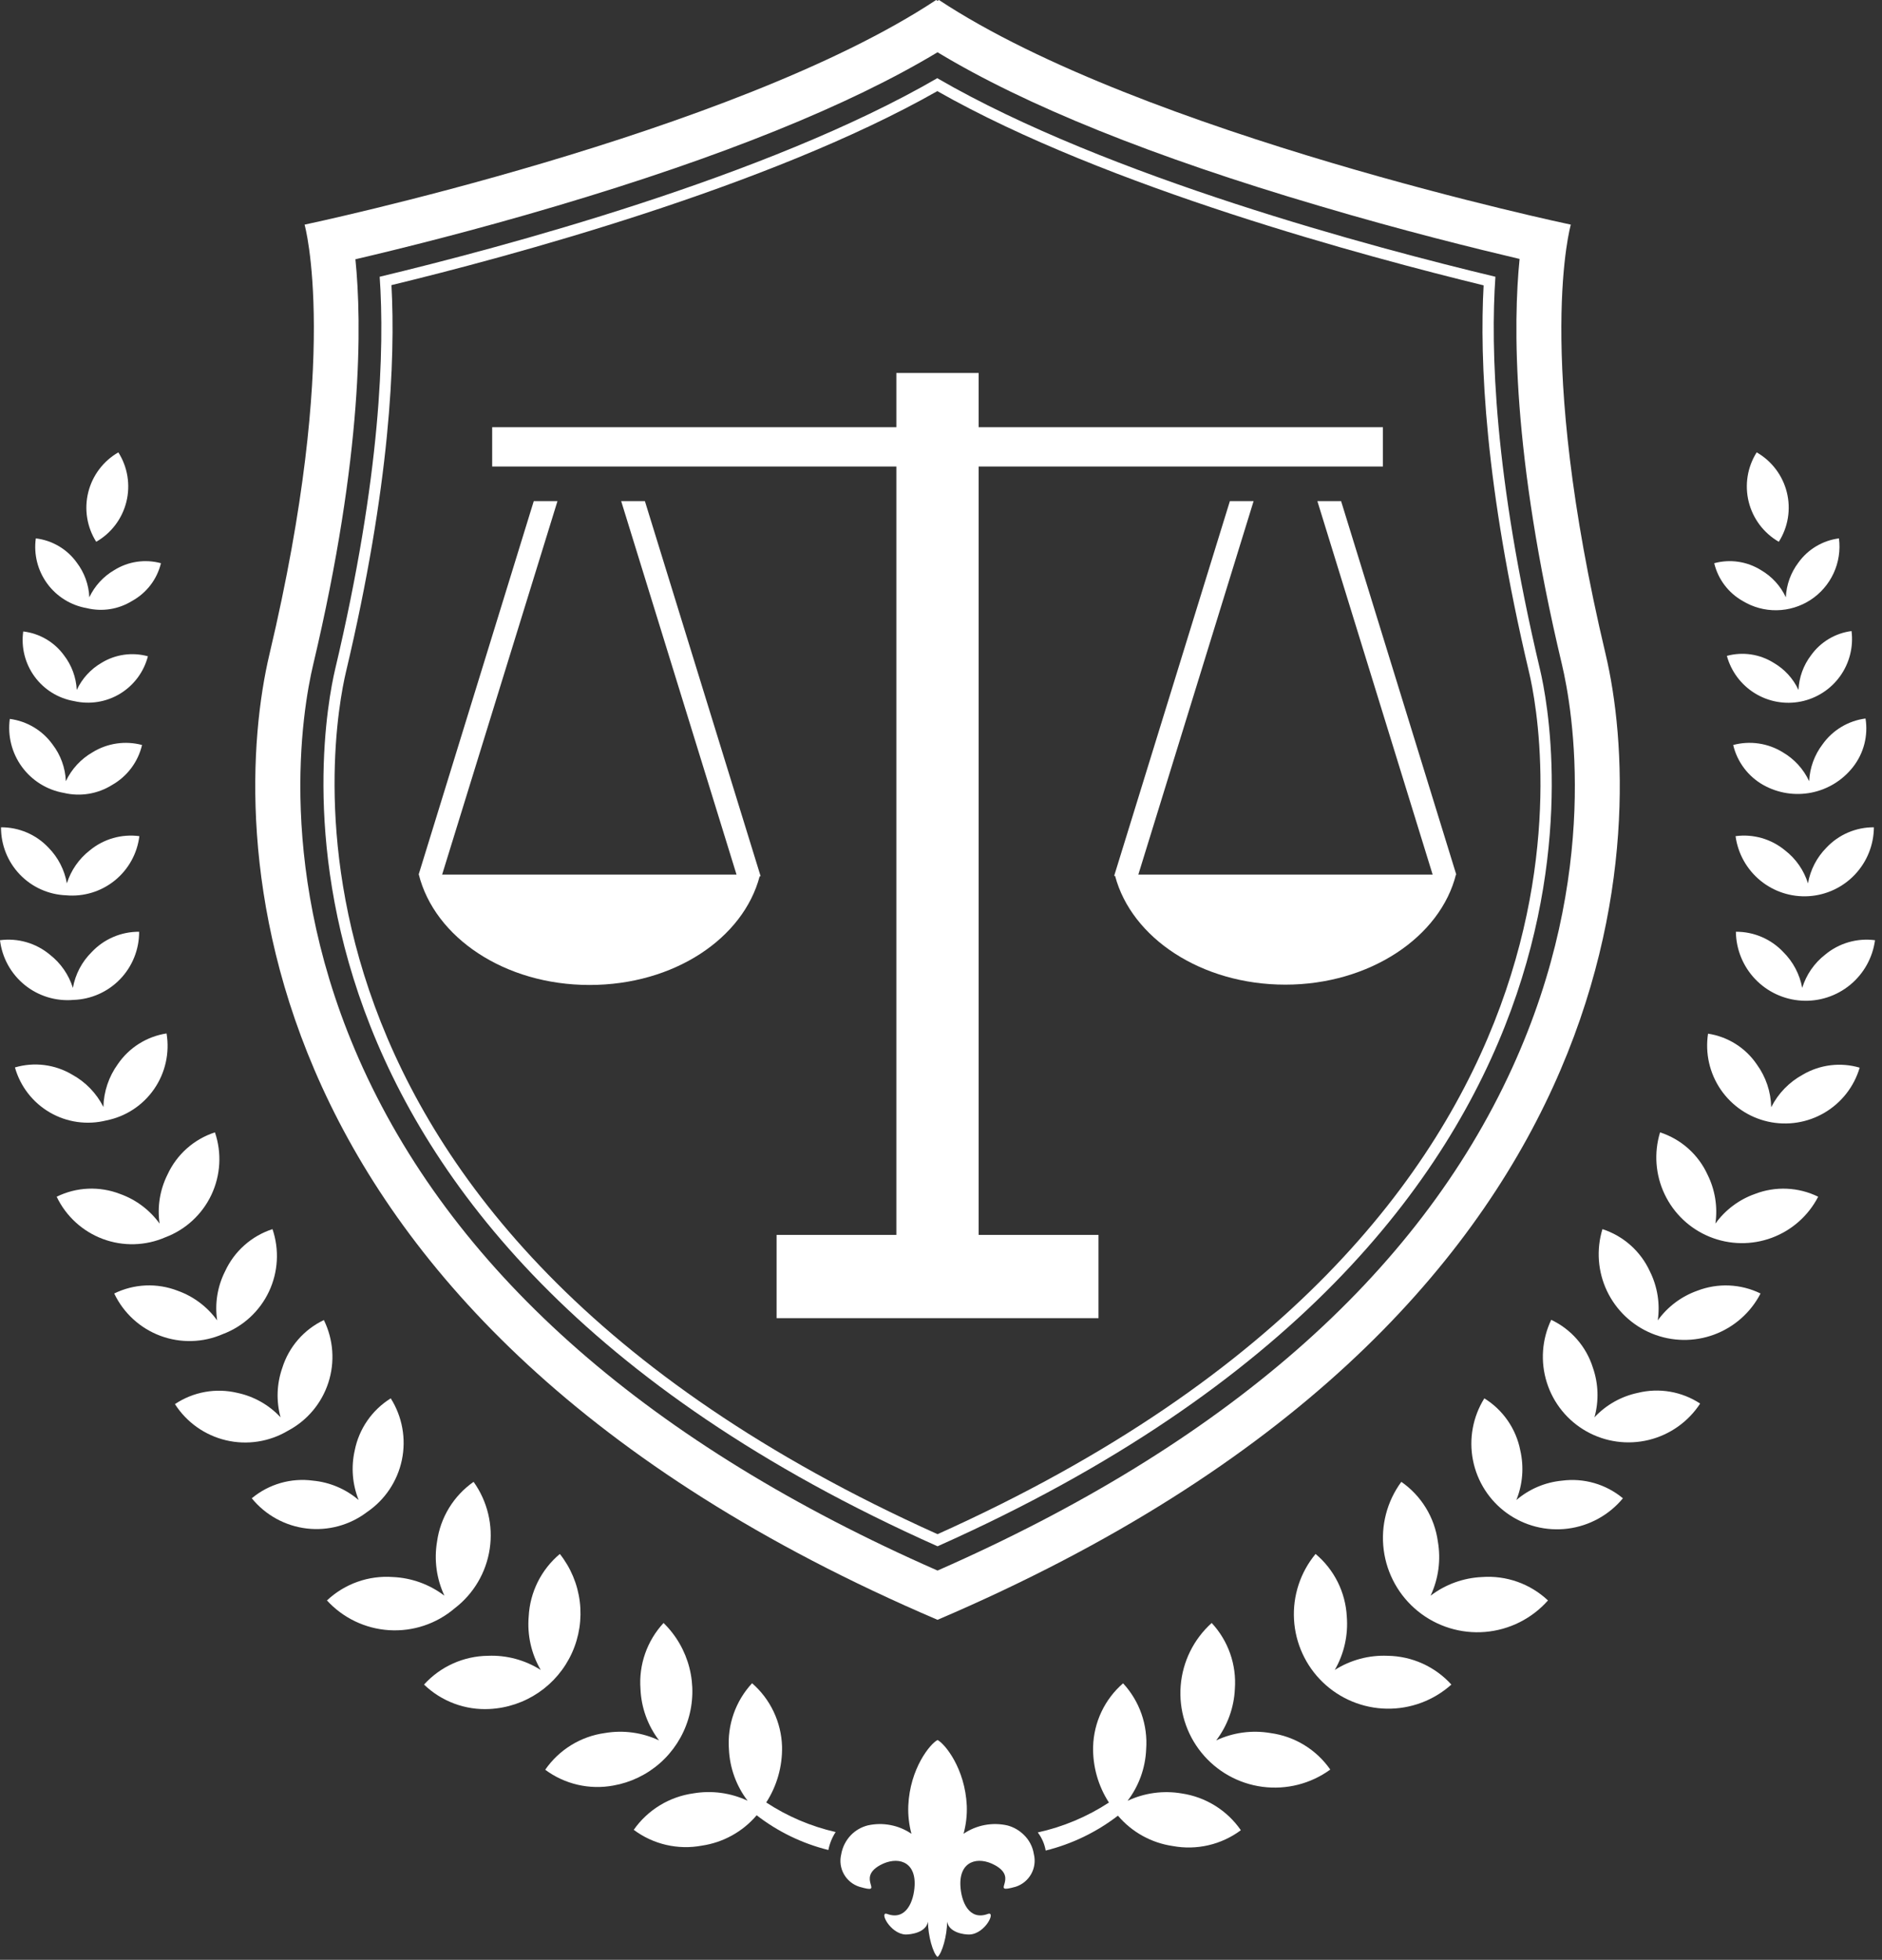 <svg width="219" height="228" viewBox="0 0 219 228" fill="none" xmlns="http://www.w3.org/2000/svg">
<rect x="0" y="0" width="219" height="228" fill="#333333" stroke="none"/>
<path d="M109.097 6.08C119.317 12.262 134.219 18.269 153.399 23.917C163.214 26.833 171.797 28.939 176.828 30.126C176.083 37.55 175.908 52.755 181.75 77.279C183.01 82.578 186.303 101.628 175.964 124.248C164.925 148.414 142.416 168.081 109.097 182.716C75.77 168.081 53.279 148.414 42.231 124.248C31.929 101.665 35.185 82.615 36.445 77.316C42.259 52.792 42.112 37.586 41.357 30.163C46.426 28.976 54.981 26.87 64.796 23.954C83.966 18.269 98.832 12.262 109.097 6.08ZM109.263 0L109.097 0.092L108.932 0C85.282 15.638 35.443 26.134 35.443 26.134C35.443 26.134 39.683 40.99 31.358 76.102C26.658 95.916 26.455 153.133 109.097 188.447C191.73 153.133 191.528 95.916 186.837 76.102C178.502 40.99 182.789 26.134 182.789 26.134C182.789 26.134 132.941 15.638 109.263 0Z" fill="white"/>
<path d="M109.098 10.615C128.829 21.829 159.277 29.933 172.643 33.198C172.165 41.873 172.781 56.481 177.932 78.217C179.459 84.656 190.433 141.928 109.098 178.484C27.753 141.928 38.736 84.629 40.254 78.19C45.414 56.453 46.021 41.845 45.552 33.171C58.909 29.933 89.357 21.801 109.098 10.588M109.098 9.079C89.237 20.605 58.136 28.847 44.182 32.196C44.752 40.475 44.356 55.285 38.984 77.923C37.448 84.528 26.235 142.959 109.098 179.892C191.988 142.959 180.775 84.528 179.211 77.914C173.839 55.276 173.443 40.475 174.014 32.196C160.059 28.857 128.939 20.614 109.098 9.116V9.079Z" fill="white"/>
<path d="M202.778 69.911C203.971 70.638 205.345 71.014 206.742 70.994C208.139 70.974 209.502 70.561 210.674 69.8C211.846 69.04 212.779 67.963 213.366 66.696C213.953 65.428 214.17 64.02 213.992 62.635C213.054 62.755 212.152 63.068 211.34 63.552C210.528 64.036 209.824 64.682 209.273 65.45C208.388 66.617 207.878 68.025 207.81 69.488C207.191 68.161 206.179 67.057 204.912 66.323C204.11 65.823 203.213 65.494 202.278 65.356C201.342 65.218 200.388 65.275 199.476 65.523C199.696 66.442 200.103 67.305 200.671 68.06C201.239 68.815 201.956 69.445 202.778 69.911Z" fill="white"/>
<path d="M15.371 69.911C14.591 70.395 13.722 70.718 12.815 70.862C11.909 71.005 10.982 70.967 10.091 70.748C8.244 70.427 6.595 69.402 5.49 67.888C4.385 66.375 3.91 64.491 4.167 62.635C5.113 62.747 6.025 63.056 6.846 63.54C7.666 64.025 8.377 64.675 8.932 65.45C9.82 66.615 10.331 68.024 10.395 69.488C11.021 68.163 12.034 67.06 13.301 66.323C14.102 65.823 14.997 65.493 15.931 65.356C16.865 65.218 17.818 65.275 18.729 65.523C18.504 66.447 18.09 67.315 17.512 68.07C16.933 68.826 16.204 69.453 15.371 69.911Z" fill="white"/>
<path d="M210.745 76.231C209.856 77.396 209.346 78.805 209.282 80.269C208.665 78.941 207.653 77.836 206.384 77.105C205.582 76.604 204.685 76.275 203.75 76.137C202.814 75.999 201.86 76.056 200.948 76.304C201.444 78.113 202.606 79.667 204.202 80.653C205.797 81.638 207.707 81.983 209.547 81.617C211.386 81.251 213.018 80.201 214.115 78.679C215.211 77.157 215.69 75.276 215.455 73.416C214.518 73.537 213.617 73.849 212.807 74.333C211.997 74.818 211.295 75.463 210.745 76.231Z" fill="white"/>
<path d="M7.442 76.231C8.339 77.393 8.859 78.802 8.932 80.269C9.549 78.941 10.561 77.836 11.829 77.105C12.627 76.618 13.517 76.301 14.442 76.171C15.367 76.041 16.31 76.102 17.211 76.35C16.741 78.166 15.581 79.727 13.978 80.701C12.376 81.675 10.456 81.985 8.628 81.566C6.781 81.249 5.13 80.226 4.025 78.714C2.919 77.201 2.445 75.317 2.704 73.462C3.642 73.573 4.546 73.876 5.362 74.352C6.177 74.829 6.885 75.468 7.442 76.231Z" fill="white"/>
<path d="M212.079 86.598C211.137 87.835 210.595 89.331 210.524 90.884C209.868 89.475 208.796 88.3 207.452 87.518C206.599 86.991 205.647 86.644 204.655 86.499C203.663 86.353 202.652 86.412 201.684 86.671C201.916 87.647 202.346 88.564 202.95 89.365C203.553 90.166 204.315 90.834 205.189 91.326C206.893 92.281 208.882 92.594 210.797 92.21C212.712 91.825 214.426 90.767 215.629 89.228C216.247 88.439 216.695 87.531 216.945 86.561C217.195 85.591 217.242 84.579 217.083 83.59C216.087 83.719 215.128 84.054 214.267 84.571C213.406 85.089 212.661 85.779 212.079 86.598Z" fill="white"/>
<path d="M6.108 86.598C7.058 87.831 7.601 89.329 7.663 90.884C8.33 89.471 9.415 88.295 10.772 87.518C11.624 86.992 12.574 86.647 13.564 86.501C14.554 86.355 15.563 86.413 16.53 86.671C16.3 87.646 15.871 88.563 15.27 89.364C14.668 90.165 13.907 90.833 13.035 91.326C12.208 91.843 11.288 92.19 10.326 92.348C9.364 92.506 8.381 92.471 7.433 92.246C5.473 91.904 3.722 90.817 2.549 89.211C1.375 87.605 0.871 85.606 1.141 83.636C2.127 83.765 3.076 84.094 3.93 84.603C4.785 85.113 5.526 85.791 6.108 86.598Z" fill="white"/>
<path d="M210.385 102.769C209.91 101.242 208.975 99.9 207.709 98.924C206.915 98.269 205.995 97.784 205.006 97.501C204.016 97.217 202.979 97.141 201.959 97.277C202.234 99.304 203.267 101.151 204.85 102.447C206.432 103.742 208.447 104.39 210.488 104.259C212.529 104.129 214.445 103.23 215.85 101.743C217.254 100.256 218.043 98.292 218.057 96.247C217.024 96.24 216.001 96.446 215.051 96.853C214.101 97.26 213.246 97.858 212.538 98.611C211.413 99.745 210.661 101.196 210.385 102.769Z" fill="white"/>
<path d="M7.782 102.769C8.261 101.244 9.195 99.902 10.459 98.924C11.254 98.268 12.176 97.784 13.166 97.5C14.157 97.217 15.196 97.141 16.217 97.277C15.968 99.305 14.94 101.157 13.35 102.44C11.761 103.724 9.734 104.34 7.699 104.158C5.656 104.081 3.722 103.213 2.308 101.737C0.893 100.26 0.108 98.292 0.119 96.247C1.152 96.241 2.175 96.448 3.125 96.855C4.075 97.261 4.93 97.859 5.639 98.611C6.758 99.747 7.506 101.198 7.782 102.769Z" fill="white"/>
<path d="M212.392 111.057C211.123 112.042 210.188 113.395 209.715 114.93C209.425 113.349 208.658 111.895 207.516 110.763C206.808 110.011 205.953 109.412 205.003 109.006C204.053 108.599 203.03 108.392 201.997 108.399C202.023 110.452 202.825 112.42 204.241 113.906C205.658 115.393 207.585 116.288 209.635 116.413C211.684 116.538 213.705 115.882 215.292 114.578C216.878 113.274 217.912 111.418 218.187 109.383C217.158 109.247 216.111 109.326 215.114 109.614C214.117 109.902 213.19 110.393 212.392 111.057Z" fill="white"/>
<path d="M5.795 111.057C7.064 112.045 8.001 113.396 8.481 114.93C8.763 113.348 9.528 111.892 10.671 110.763C11.379 110.011 12.234 109.412 13.184 109.006C14.133 108.599 15.157 108.392 16.19 108.399C16.198 110.455 15.404 112.434 13.977 113.915C12.55 115.395 10.601 116.261 8.546 116.328C6.499 116.505 4.463 115.88 2.868 114.584C1.274 113.288 0.245 111.423 0 109.383C1.029 109.247 2.076 109.325 3.073 109.613C4.07 109.901 4.997 110.393 5.795 111.057Z" fill="white"/>
<path d="M209.788 125.021C208.205 125.881 206.921 127.203 206.108 128.811C206.071 127.02 205.487 125.283 204.434 123.834C203.786 122.879 202.947 122.068 201.97 121.452C200.993 120.836 199.9 120.429 198.759 120.256C198.407 122.527 198.931 124.847 200.225 126.747C201.52 128.646 203.488 129.982 205.73 130.485C207.973 130.988 210.323 130.62 212.304 129.455C214.286 128.29 215.751 126.416 216.402 124.211C215.303 123.887 214.149 123.792 213.011 123.931C211.874 124.071 210.777 124.441 209.788 125.021Z" fill="white"/>
<path d="M8.398 125.021C9.963 125.878 11.23 127.19 12.032 128.783C12.074 126.993 12.657 125.258 13.706 123.807C14.356 122.853 15.195 122.043 16.172 121.428C17.148 120.812 18.241 120.404 19.382 120.228C19.758 122.494 19.238 124.817 17.931 126.705C16.624 128.594 14.634 129.9 12.381 130.347C10.154 130.907 7.796 130.577 5.809 129.426C3.821 128.275 2.361 126.394 1.738 124.184C2.846 123.857 4.01 123.763 5.156 123.907C6.302 124.051 7.406 124.431 8.398 125.021Z" fill="white"/>
<path d="M204.213 138.902C202.365 139.556 200.76 140.76 199.614 142.351C199.895 140.401 199.574 138.411 198.694 136.648C198.164 135.492 197.399 134.459 196.449 133.613C195.499 132.768 194.384 132.129 193.175 131.736C192.446 134.117 192.635 136.685 193.704 138.934C194.773 141.183 196.645 142.951 198.951 143.889C201.257 144.828 203.832 144.87 206.167 144.006C208.503 143.143 210.431 141.437 211.573 139.224C210.434 138.666 209.193 138.349 207.927 138.294C206.66 138.239 205.396 138.445 204.213 138.902Z" fill="white"/>
<path d="M13.973 138.902C15.819 139.56 17.423 140.763 18.572 142.351C18.287 140.401 18.608 138.41 19.492 136.648C20.023 135.492 20.787 134.459 21.737 133.613C22.687 132.768 23.802 132.129 25.011 131.736C25.823 134.121 25.674 136.729 24.598 139.007C23.522 141.285 21.602 143.055 19.244 143.943C16.935 144.949 14.325 145.02 11.966 144.139C9.606 143.259 7.681 141.497 6.595 139.224C7.736 138.663 8.981 138.345 10.25 138.29C11.52 138.235 12.788 138.443 13.973 138.902Z" fill="white"/>
<path d="M197.508 150.161C195.659 150.816 194.055 152.019 192.908 153.611C193.189 151.66 192.868 149.671 191.988 147.907C191.458 146.752 190.694 145.718 189.744 144.873C188.794 144.027 187.679 143.388 186.469 142.995C185.741 145.376 185.929 147.944 186.998 150.193C188.067 152.442 189.939 154.21 192.245 155.149C194.552 156.087 197.126 156.129 199.462 155.266C201.797 154.402 203.726 152.696 204.867 150.483C203.729 149.925 202.487 149.609 201.221 149.553C199.955 149.498 198.69 149.705 197.508 150.161Z" fill="white"/>
<path d="M20.67 150.161C22.516 150.819 24.12 152.022 25.269 153.611C24.98 151.66 25.301 149.668 26.189 147.907C26.72 146.752 27.484 145.718 28.434 144.873C29.384 144.027 30.499 143.388 31.708 142.995C32.52 145.381 32.371 147.988 31.295 150.266C30.219 152.544 28.299 154.314 25.941 155.202C23.633 156.213 21.021 156.286 18.66 155.406C16.299 154.525 14.374 152.759 13.292 150.483C14.433 149.923 15.678 149.605 16.947 149.549C18.217 149.494 19.485 149.702 20.67 150.161Z" fill="white"/>
<path d="M190.572 162.046C188.643 162.455 186.886 163.447 185.54 164.889C186.07 162.99 186.006 160.974 185.356 159.112C184.976 157.9 184.35 156.78 183.515 155.822C182.681 154.864 181.657 154.089 180.509 153.547C179.419 155.828 179.237 158.437 180 160.847C180.762 163.258 182.412 165.288 184.616 166.526C186.82 167.765 189.412 168.119 191.867 167.518C194.322 166.917 196.457 165.405 197.839 163.288C196.779 162.591 195.586 162.121 194.336 161.907C193.085 161.694 191.804 161.741 190.572 162.046Z" fill="white"/>
<path d="M27.624 162.046C29.55 162.454 31.304 163.447 32.646 164.888C32.129 162.996 32.199 160.991 32.849 159.139C33.228 157.928 33.853 156.808 34.686 155.85C35.519 154.893 36.54 154.117 37.687 153.574C38.803 155.843 38.99 158.458 38.208 160.862C37.427 163.267 35.738 165.272 33.502 166.452C31.337 167.741 28.755 168.139 26.302 167.56C23.85 166.982 21.718 165.473 20.357 163.352C21.412 162.644 22.603 162.163 23.853 161.938C25.104 161.713 26.388 161.75 27.624 162.046Z" fill="white"/>
<path d="M181.769 172.257C179.806 172.442 177.949 173.229 176.452 174.511C177.19 172.683 177.35 170.674 176.912 168.752C176.671 167.506 176.174 166.324 175.454 165.279C174.734 164.234 173.805 163.349 172.726 162.681C171.388 164.825 170.915 167.397 171.402 169.877C171.89 172.357 173.301 174.559 175.351 176.037C177.401 177.515 179.936 178.158 182.443 177.838C184.949 177.517 187.24 176.255 188.852 174.308C187.877 173.496 186.744 172.895 185.525 172.542C184.306 172.189 183.027 172.092 181.769 172.257Z" fill="white"/>
<path d="M36.428 172.257C38.387 172.444 40.24 173.231 41.735 174.511C41.002 172.682 40.842 170.674 41.275 168.752C41.52 167.506 42.019 166.324 42.741 165.28C43.462 164.235 44.392 163.351 45.47 162.681C46.815 164.813 47.279 167.385 46.764 169.853C46.249 172.32 44.795 174.492 42.71 175.909C40.704 177.434 38.183 178.12 35.681 177.821C33.178 177.522 30.89 176.263 29.299 174.308C30.279 173.49 31.42 172.885 32.647 172.532C33.875 172.179 35.162 172.085 36.428 172.257Z" fill="white"/>
<path d="M172.45 183.47C170.282 183.567 168.196 184.325 166.47 185.641C167.394 183.674 167.689 181.471 167.317 179.331C167.127 177.943 166.651 176.611 165.919 175.417C165.188 174.223 164.217 173.194 163.067 172.395C161.39 174.671 160.655 177.507 161.016 180.311C161.376 183.115 162.804 185.673 165.003 187.451C167.202 189.228 170.001 190.09 172.819 189.856C175.637 189.621 178.256 188.309 180.131 186.193C179.109 185.231 177.899 184.493 176.576 184.024C175.254 183.555 173.849 183.367 172.45 183.47Z" fill="white"/>
<path d="M45.727 183.47C47.898 183.567 49.987 184.325 51.715 185.641C50.794 183.674 50.495 181.472 50.86 179.331C51.053 177.944 51.53 176.613 52.261 175.419C52.993 174.226 53.962 173.196 55.11 172.395C56.724 174.655 57.397 177.454 56.985 180.201C56.573 182.947 55.109 185.426 52.902 187.113C50.789 188.914 48.059 189.824 45.288 189.653C42.517 189.481 39.921 188.241 38.046 186.193C39.068 185.231 40.278 184.493 41.6 184.024C42.923 183.555 44.328 183.367 45.727 183.47Z" fill="white"/>
<path d="M161.476 192.632C159.304 192.539 157.157 193.114 155.322 194.279C156.408 192.396 156.895 190.227 156.72 188.06C156.647 186.663 156.286 185.295 155.661 184.044C155.036 182.792 154.16 181.682 153.087 180.784C151.317 182.921 150.422 185.648 150.579 188.417C150.736 191.187 151.935 193.795 153.935 195.718C155.934 197.64 158.587 198.736 161.361 198.785C164.135 198.834 166.824 197.832 168.89 195.98C167.95 194.944 166.807 194.111 165.531 193.535C164.256 192.959 162.875 192.652 161.476 192.632Z" fill="white"/>
<path d="M56.766 192.632C58.937 192.54 61.084 193.115 62.92 194.279C61.826 192.399 61.337 190.227 61.522 188.06C61.593 186.663 61.952 185.296 62.575 184.044C63.199 182.792 64.074 181.683 65.146 180.784C66.416 182.388 67.219 184.311 67.468 186.342C67.717 188.373 67.401 190.433 66.557 192.297C65.712 194.16 64.37 195.755 62.679 196.906C60.987 198.057 59.012 198.72 56.968 198.823C55.57 198.897 54.172 198.683 52.86 198.194C51.548 197.705 50.351 196.952 49.342 195.98C50.283 194.942 51.428 194.109 52.706 193.533C53.983 192.957 55.365 192.65 56.766 192.632Z" fill="white"/>
<path d="M147.834 201.62C145.693 201.255 143.491 201.553 141.524 202.475C142.84 200.746 143.598 198.657 143.695 196.487C143.797 195.091 143.611 193.69 143.147 192.37C142.683 191.05 141.952 189.839 141 188.815C138.906 190.696 137.614 193.309 137.391 196.115C137.168 198.921 138.031 201.705 139.801 203.893C141.572 206.082 144.114 207.507 146.905 207.874C149.696 208.242 152.521 207.524 154.798 205.869C153.996 204.717 152.962 203.743 151.763 203.012C150.564 202.28 149.226 201.806 147.834 201.62Z" fill="white"/>
<path d="M70.38 201.62C72.522 201.253 74.724 201.551 76.691 202.475C75.373 200.748 74.619 198.657 74.529 196.487C74.425 195.092 74.609 193.691 75.072 192.37C75.534 191.05 76.263 189.84 77.215 188.815C78.68 190.245 79.721 192.051 80.225 194.035C80.729 196.019 80.676 198.104 80.071 200.059C79.466 202.015 78.333 203.766 76.797 205.119C75.261 206.472 73.381 207.374 71.365 207.728C69.989 207.982 68.575 207.95 67.213 207.633C65.85 207.317 64.567 206.723 63.444 205.888C64.242 204.735 65.27 203.76 66.464 203.025C67.658 202.29 68.992 201.812 70.38 201.62Z" fill="white"/>
<path d="M206.991 63.03C207.528 62.184 207.887 61.239 208.048 60.25C208.209 59.261 208.168 58.25 207.927 57.278C207.686 56.306 207.251 55.392 206.647 54.593C206.044 53.793 205.285 53.124 204.416 52.627C203.882 53.473 203.524 54.419 203.365 55.407C203.206 56.395 203.247 57.405 203.488 58.377C203.728 59.349 204.163 60.261 204.765 61.061C205.367 61.861 206.124 62.531 206.991 63.03Z" fill="white"/>
<path d="M11.195 63.03C10.661 62.184 10.304 61.238 10.144 60.25C9.985 59.262 10.027 58.252 10.267 57.28C10.508 56.308 10.942 55.395 11.544 54.596C12.146 53.796 12.903 53.126 13.771 52.627C14.307 53.472 14.667 54.418 14.827 55.407C14.988 56.396 14.947 57.407 14.706 58.379C14.466 59.351 14.03 60.265 13.427 61.064C12.823 61.864 12.064 62.532 11.195 63.03Z" fill="white"/>
<path d="M137.513 208.647C135.374 208.281 133.175 208.58 131.211 209.503C132.529 207.775 133.283 205.685 133.373 203.514C133.477 202.118 133.292 200.716 132.83 199.394C132.368 198.073 131.638 196.86 130.687 195.833C129.628 196.752 128.771 197.88 128.171 199.147C127.571 200.413 127.24 201.791 127.201 203.192C127.146 205.499 127.787 207.768 129.041 209.705C126.514 211.356 123.709 212.535 120.762 213.182C121.233 213.8 121.549 214.523 121.681 215.289C124.734 214.532 127.597 213.151 130.089 211.232C131.716 213.148 133.986 214.404 136.473 214.764C137.849 215.019 139.262 214.987 140.625 214.67C141.988 214.354 143.271 213.759 144.393 212.925C143.601 211.778 142.581 210.807 141.397 210.072C140.214 209.336 138.891 208.851 137.513 208.647Z" fill="white"/>
<path d="M97.24 213.136C94.364 212.481 91.629 211.316 89.163 209.696C90.413 207.757 91.054 205.489 91.003 203.183C90.96 201.783 90.628 200.406 90.028 199.14C89.429 197.873 88.573 196.745 87.517 195.824C86.564 196.851 85.833 198.063 85.369 199.384C84.906 200.706 84.719 202.109 84.822 203.505C84.919 205.676 85.676 207.765 86.993 209.494C85.026 208.572 82.824 208.273 80.682 208.638C79.297 208.83 77.966 209.306 76.772 210.036C75.579 210.765 74.549 211.733 73.746 212.879C74.868 213.717 76.15 214.313 77.513 214.629C78.877 214.946 80.291 214.976 81.666 214.719C84.153 214.355 86.422 213.1 88.05 211.186C90.52 213.098 93.362 214.474 96.394 215.225C96.54 214.481 96.827 213.772 97.24 213.136Z" fill="white"/>
<path d="M120.302 215.694C120.168 214.84 119.758 214.055 119.134 213.458C118.601 212.93 117.937 212.552 117.211 212.364C116.342 212.17 115.442 212.157 114.567 212.324C113.692 212.492 112.861 212.837 112.124 213.339C112.415 212.276 112.542 211.174 112.501 210.073C112.299 205.74 109.953 202.87 109.098 202.429C108.233 202.87 105.887 205.74 105.694 210.073C105.65 211.174 105.775 212.275 106.062 213.339C105.326 212.837 104.495 212.491 103.62 212.324C102.745 212.156 101.845 212.17 100.975 212.364C100.235 212.552 99.56 212.94 99.025 213.486C98.425 214.107 98.027 214.896 97.885 215.749C97.698 216.526 97.812 217.345 98.205 218.041C98.597 218.737 99.239 219.259 100 219.502C103.174 220.422 99.513 218.582 102.429 216.981C104.379 215.923 106.568 216.485 106.43 219.355C106.347 221.194 105.437 223.476 103.238 222.666C102.254 222.307 103.569 224.984 105.381 225.058C106.007 225.058 107.746 224.837 107.985 223.568C107.985 225.177 108.564 227.247 109.098 227.67C109.631 227.229 110.211 225.177 110.211 223.568C110.441 224.837 112.179 225.076 112.814 225.058C114.654 224.984 115.942 222.298 114.948 222.666C112.75 223.476 111.839 221.213 111.756 219.355C111.627 216.485 113.817 215.923 115.758 216.981C118.683 218.564 115.022 220.385 118.186 219.502C118.957 219.255 119.605 218.724 119.998 218.016C120.391 217.309 120.5 216.478 120.302 215.694Z" fill="white"/>
<path d="M113.882 54.273H160.924V49.701H113.882V43.391H104.306V49.701H57.272V54.273H104.306V143.667H90.369V153.353H127.827V143.667H113.882V54.273Z" fill="white"/>
<path d="M169.359 101.748H169.461L156.058 58.302H153.298L166.71 101.748H132.463L145.875 58.302H143.115L129.648 101.904H129.759C131.672 109.125 139.804 114.553 149.573 114.553C159.342 114.553 167.63 109.033 169.442 101.674L169.359 101.748Z" fill="white"/>
<path d="M75.044 58.302H72.284L85.706 101.748H51.449L64.87 58.302H62.111L48.726 101.711C50.566 109.07 58.735 114.59 68.596 114.59C78.457 114.59 86.497 109.162 88.401 101.941H88.511L75.044 58.302Z" fill="white"/>
</svg>
